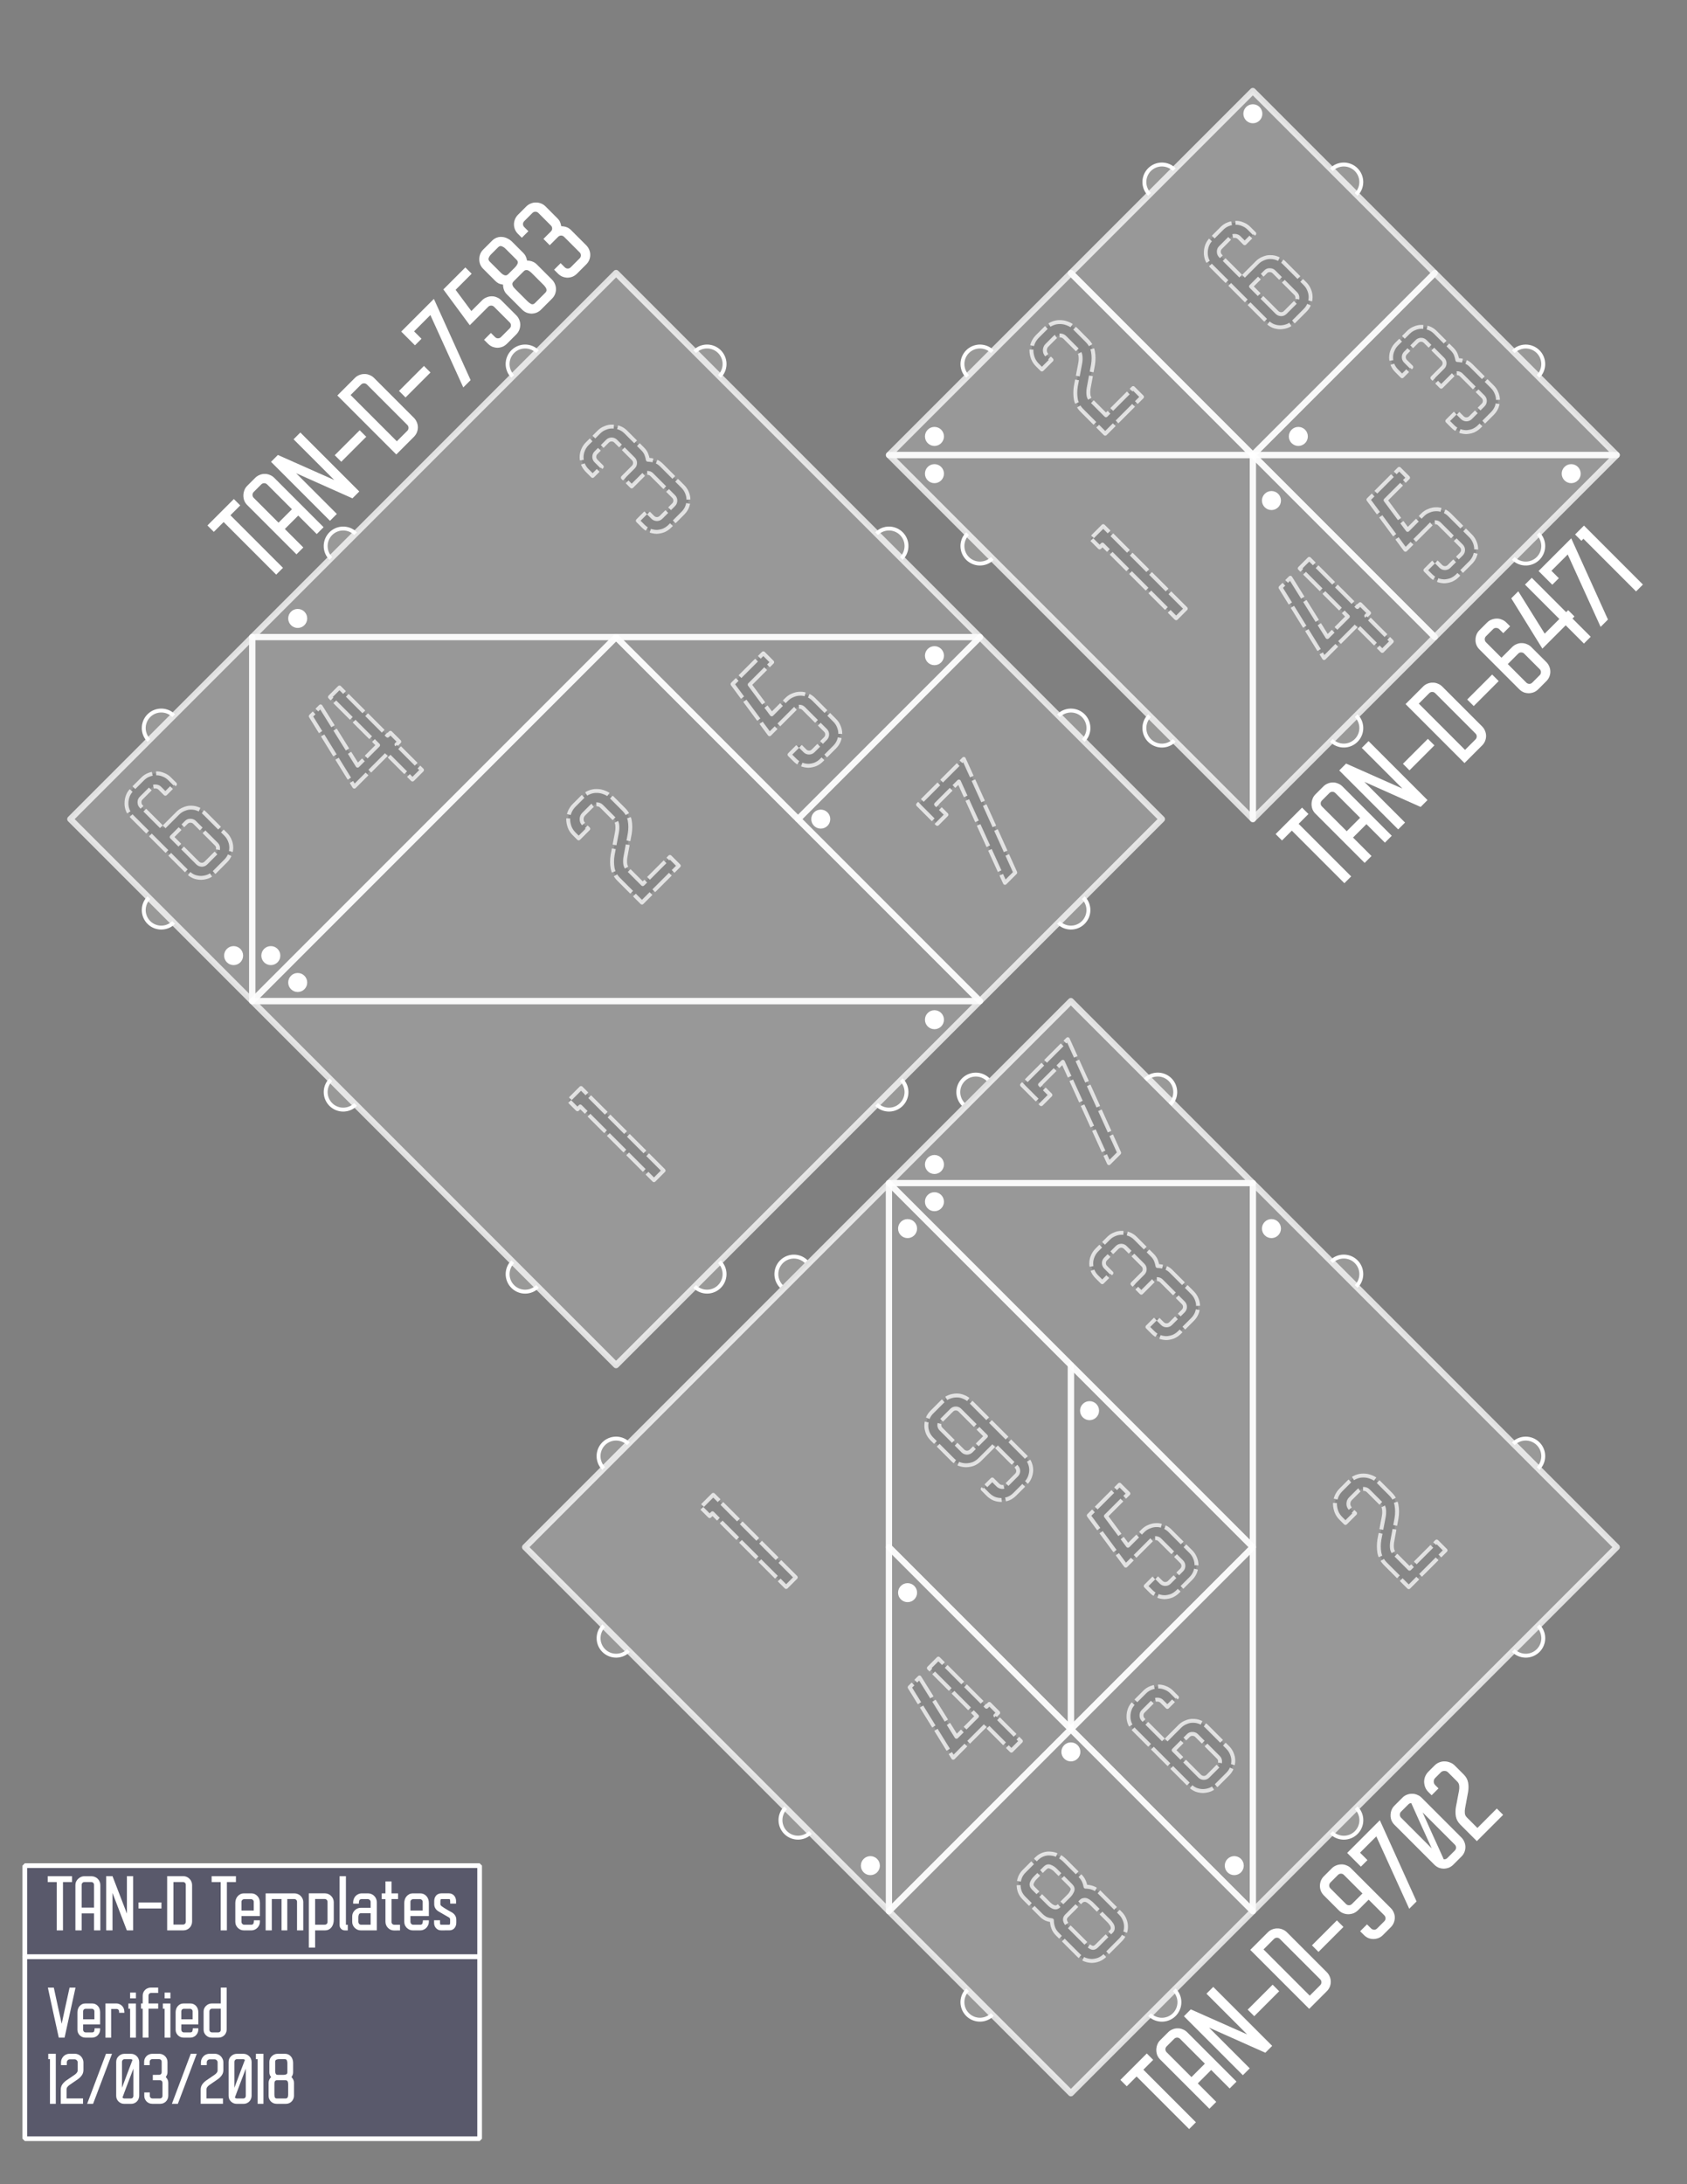 <?xml version="1.0" encoding="UTF-8"?>
<!-- Created with Inkscape (http://www.inkscape.org/) -->
<svg width="8.5in" height="11in" version="1.1" viewBox="0 0 215.9 279.4" xmlns="http://www.w3.org/2000/svg" xmlns:cc="http://creativecommons.org/ns#" xmlns:dc="http://purl.org/dc/elements/1.1/" xmlns:rdf="http://www.w3.org/1999/02/22-rdf-syntax-ns#">
 <rect x="0" y="0" width="215.9" height="279.4" fill="#808080" stroke="none"/>
 <g>
  <g id="tan-d-templates-title">
   <rect x="3.175" y="250.3" width="58.208" height="23.283" fill="#00003d" fill-opacity=".304" stroke="#fff" stroke-linejoin="bevel" stroke-width=".6" style="paint-order:normal"/>
   <rect x="3.175" y="238.65" width="58.208" height="11.642" fill="#00003d" fill-opacity=".304" stroke="#fff" stroke-linejoin="bevel" stroke-width=".6" style="paint-order:normal"/>
   <g fill="#fff" stroke-width=".265" aria-label="TAN-D Templates">
    <path d="m6.107 240h3.109v0.752h-1.156v6.182h-0.798v-6.182h-1.156v-0.752z"/>
    <path d="m10.456 244.76v2.174h-0.807v-5.806q0-0.211 0.083-0.413 0.092-0.202 0.248-0.358 0.156-0.156 0.358-0.248 0.202-0.101 0.44-0.101h0.945q0.229 0 0.431 0.092 0.211 0.083 0.358 0.238 0.156 0.147 0.238 0.358 0.092 0.202 0.092 0.431v5.806h-0.807v-2.174zm1.578-0.743v-2.917q0-0.147-0.101-0.248t-0.248-0.101h-0.881q-0.147 0-0.248 0.101-0.101 0.101-0.101 0.248v2.917z"/>
    <path d="m16.232 246.93-1.834-4.788v4.788h-0.807v-6.934h0.807l1.844 4.788v-4.788h0.798v6.934h-0.807z"/>
    <path d="m20.663 244.13h-2.935v-0.77h2.935v0.77z"/>
    <path d="m21.392 246.93v-6.934h2.073q0.229 0 0.431 0.092 0.211 0.092 0.358 0.248 0.156 0.147 0.238 0.358 0.092 0.202 0.092 0.431v4.687q0 0.229-0.092 0.44-0.083 0.202-0.238 0.358-0.147 0.147-0.358 0.238-0.202 0.083-0.431 0.083zm0.807-0.743h1.229q0.147 0 0.248-0.101 0.101-0.101 0.101-0.248v-4.742q0-0.147-0.101-0.248-0.101-0.101-0.248-0.101h-1.229z"/>
    <path d="m27.085 240h3.109v0.752h-1.156v6.182h-0.798v-6.182h-1.156v-0.752z"/>
    <path d="m30.905 245.86q0 0.128 0.101 0.238 0.101 0.11 0.248 0.11h0.908q0.229 0 0.284-0.183 0.055-0.183 0.055-0.385h0.761v0.229q-0.009 0.22-0.101 0.413-0.092 0.193-0.238 0.339-0.147 0.147-0.349 0.229-0.193 0.083-0.413 0.083h-0.936q-0.229 0-0.431-0.083-0.202-0.092-0.358-0.238-0.147-0.156-0.238-0.349-0.083-0.202-0.083-0.431v-2.394q0-0.248 0.073-0.468 0.073-0.229 0.22-0.394 0.147-0.174 0.349-0.275 0.202-0.101 0.468-0.101h0.936q0.257 0 0.459 0.101 0.211 0.101 0.349 0.266 0.147 0.165 0.22 0.385 0.073 0.22 0.073 0.468v1.679h-2.357zm1.568-1.468v-1.119q0-0.138-0.11-0.238-0.101-0.101-0.238-0.101h-0.871q-0.138 0-0.248 0.101-0.101 0.101-0.101 0.238v1.119z"/>
    <path d="m37.701 242.2q0.229 0 0.431 0.092 0.202 0.083 0.349 0.238 0.156 0.147 0.238 0.349 0.092 0.193 0.092 0.422v3.632h-0.798v-3.66q0-0.147-0.101-0.248-0.101-0.101-0.238-0.101h-0.908v4.008h-0.734v-4.008h-1.247v4.008h-0.789v-4.733z"/>
    <path d="m40.329 249.13h-0.807v-6.934h2.073q0.229 0 0.431 0.092 0.211 0.092 0.358 0.248 0.156 0.147 0.238 0.358 0.092 0.202 0.092 0.431v2.256q0 0.275-0.073 0.523-0.073 0.238-0.211 0.422-0.138 0.183-0.349 0.294-0.211 0.11-0.486 0.11h-1.266zm0-2.926h1.238q0.147 0 0.248-0.101 0.101-0.101 0.101-0.248v-2.577q0-0.147-0.101-0.248-0.101-0.11-0.248-0.11h-1.238z"/>
    <path d="m44.27 240v6.21h0.238v0.725h-0.367q-0.284 0-0.486-0.193-0.193-0.202-0.193-0.477v-6.265z"/>
    <path d="m47.432 243.28q0-0.138-0.11-0.238-0.101-0.11-0.238-0.11h-0.807q-0.128 0-0.202 0.055-0.064 0.046-0.101 0.128-0.028 0.083-0.037 0.193-0.009 0.101-0.009 0.202h-0.725q0-0.046-0.009-0.073 0-0.037 0-0.083 0-0.229 0.083-0.44t0.22-0.367q0.147-0.156 0.349-0.248 0.211-0.101 0.459-0.101h0.807q0.229 0 0.431 0.092 0.202 0.083 0.349 0.238 0.156 0.147 0.238 0.349 0.092 0.202 0.092 0.431v3.623h-2.045q-0.229 0-0.431-0.083-0.193-0.092-0.349-0.238-0.147-0.156-0.238-0.349-0.083-0.202-0.083-0.431v-0.679q0-0.229 0.083-0.431 0.092-0.202 0.238-0.349 0.156-0.156 0.349-0.238 0.202-0.092 0.431-0.092h1.257zm0 1.458h-1.229q-0.211 0-0.275 0.165-0.064 0.165-0.064 0.358v0.596q0 0.119 0.092 0.238 0.101 0.11 0.248 0.11h1.229z"/>
    <path d="m50.109 240.67v1.532h0.835v0.725h-0.835v2.935q0 0.147 0.101 0.248 0.101 0.101 0.248 0.101h0.734v0.725l-0.743 9e-3q-0.229 0-0.44-0.083-0.202-0.092-0.358-0.248-0.147-0.156-0.238-0.358-0.083-0.202-0.083-0.44v-2.88h-0.477v-0.734h0.477v-1.532z"/>
    <path d="m52.528 245.86q0 0.128 0.101 0.238 0.101 0.11 0.248 0.11h0.908q0.229 0 0.284-0.183 0.055-0.183 0.055-0.385h0.761v0.229q-0.009 0.22-0.101 0.413-0.092 0.193-0.238 0.339-0.147 0.147-0.349 0.229-0.193 0.083-0.413 0.083h-0.936q-0.229 0-0.431-0.083-0.202-0.092-0.358-0.238-0.147-0.156-0.238-0.349-0.083-0.202-0.083-0.431v-2.394q0-0.248 0.073-0.468 0.073-0.229 0.22-0.394 0.147-0.174 0.349-0.275 0.202-0.101 0.468-0.101h0.936q0.257 0 0.459 0.101 0.211 0.101 0.349 0.266 0.147 0.165 0.22 0.385 0.073 0.22 0.073 0.468v1.679h-2.357zm1.568-1.468v-1.119q0-0.138-0.11-0.238-0.101-0.101-0.238-0.101h-0.871q-0.138 0-0.248 0.101-0.101 0.101-0.101 0.238v1.119z"/>
    <path d="m56.452 246.93q-0.202 0-0.367-0.073-0.165-0.083-0.284-0.211-0.119-0.128-0.183-0.303-0.064-0.174-0.064-0.367v-0.339h0.761v0.275q0 0.101 0.009 0.202 0.009 0.092 0.128 0.092h1.018q0.101 0 0.119-0.083 0.018-0.083 0.018-0.174v-0.404q0-0.193-0.193-0.294-0.321-0.183-0.642-0.367-0.312-0.183-0.633-0.367-0.257-0.147-0.413-0.385-0.156-0.248-0.156-0.56v-0.385q0-0.202 0.055-0.376 0.064-0.183 0.174-0.321 0.119-0.138 0.284-0.211 0.174-0.083 0.385-0.083h1q0.211 0 0.376 0.083t0.284 0.22q0.119 0.138 0.174 0.312 0.064 0.174 0.064 0.358v0.339h-0.752v-0.284q0-0.092-0.018-0.193-0.009-0.101-0.128-0.101h-0.963q-0.101 0-0.128 0.083-0.018 0.073-0.018 0.174v0.413q0 0.101 0.147 0.229 0.156 0.119 0.376 0.257 0.22 0.138 0.477 0.284 0.257 0.138 0.468 0.257 0.266 0.156 0.413 0.394 0.156 0.238 0.156 0.55v0.376q0 0.413-0.238 0.697-0.238 0.284-0.66 0.284z"/>
   </g>
   <g fill="#fff" stroke-width=".265" aria-label="Verified 12/03/2018">
    <path d="m7.894 258.88q0.254-1.16 0.5-2.311 0.254-1.151 0.508-2.311h0.762q-0.356 1.609-0.703 3.2-0.339 1.583-0.694 3.192h-0.745q-0.356-1.609-0.703-3.192-0.339-1.592-0.694-3.2h0.762q0.246 1.16 0.5 2.311t0.508 2.311z"/>
    <path d="m10.635 259.66q0 0.119 0.093 0.22t0.229 0.102h0.838q0.212 0 0.262-0.169 0.051-0.169 0.051-0.356h0.703v0.212q-0.009 0.203-0.093 0.381-0.085 0.178-0.22 0.313-0.135 0.135-0.322 0.212-0.178 0.076-0.381 0.076h-0.864q-0.212 0-0.398-0.076-0.186-0.085-0.33-0.22-0.135-0.144-0.22-0.322-0.076-0.186-0.076-0.398v-2.21q0-0.229 0.068-0.432 0.068-0.212 0.203-0.364 0.135-0.161 0.322-0.254 0.186-0.093 0.432-0.093h0.864q0.237 0 0.423 0.093 0.195 0.093 0.322 0.246 0.135 0.152 0.203 0.356 0.068 0.203 0.068 0.432v1.549h-2.176zm1.448-1.355v-1.033q0-0.127-0.102-0.22-0.093-0.093-0.22-0.093h-0.804q-0.127 0-0.229 0.093-0.093 0.093-0.093 0.22v1.033z"/>
    <path d="m14.893 256.28q0.195 0 0.373 0.076 0.178 0.068 0.313 0.195 0.135 0.119 0.22 0.288 0.085 0.169 0.102 0.356 0.017 0.042 0.017 0.144 0 0.093 0 0.135h-0.677q0-0.025 0-0.119 0-0.093-0.009-0.119-0.017-0.11-0.102-0.178-0.085-0.076-0.203-0.076h-0.703v3.675h-0.728v-4.377z"/>
    <path d="m17.395 254.89v0.737h-0.745v-0.737zm-0.965 2.066v-0.669h0.965v4.369h-0.745v-3.7z"/>
    <path d="m18.263 256.95h-0.22v-0.669h0.22v-0.999q0-0.212 0.076-0.398 0.085-0.195 0.22-0.33 0.144-0.144 0.33-0.22 0.195-0.085 0.406-0.085h0.948v0.686h-0.914q-0.135 0-0.229 0.093-0.093 0.093-0.093 0.229v1.024h1.236v0.669h-1.236v3.7h-0.745z"/>
    <path d="m21.81 254.89v0.737h-0.745v-0.737zm-0.965 2.066v-0.669h0.965v4.369h-0.745v-3.7z"/>
    <path d="m23.203 259.66q0 0.119 0.093 0.22t0.229 0.102h0.838q0.212 0 0.262-0.169 0.051-0.169 0.051-0.356h0.703v0.212q-0.009 0.203-0.093 0.381-0.085 0.178-0.22 0.313-0.135 0.135-0.322 0.212-0.178 0.076-0.381 0.076h-0.864q-0.212 0-0.398-0.076-0.186-0.085-0.33-0.22-0.135-0.144-0.22-0.322-0.076-0.186-0.076-0.398v-2.21q0-0.229 0.068-0.432 0.068-0.212 0.203-0.364 0.135-0.161 0.322-0.254 0.186-0.093 0.432-0.093h0.864q0.237 0 0.423 0.093 0.195 0.093 0.322 0.246 0.135 0.152 0.203 0.356 0.068 0.203 0.068 0.432v1.549h-2.176zm1.448-1.355v-1.033q0-0.127-0.102-0.22-0.093-0.093-0.22-0.093h-0.804q-0.127 0-0.229 0.093-0.093 0.093-0.093 0.22v1.033z"/>
    <path d="m28.257 254.25h0.754v5.368q0 0.212-0.085 0.406-0.076 0.186-0.22 0.33-0.144 0.135-0.339 0.22-0.186 0.076-0.398 0.076h-0.872q-0.22 0-0.406-0.076-0.186-0.085-0.33-0.22-0.144-0.144-0.229-0.33-0.076-0.195-0.076-0.406v-2.295q0-0.212 0.076-0.398 0.085-0.195 0.229-0.33 0.144-0.144 0.33-0.229 0.186-0.085 0.406-0.085h1.16zm-1.135 2.701q-0.135 0-0.229 0.102-0.093 0.093-0.093 0.229v2.379q0 0.135 0.093 0.229 0.093 0.093 0.229 0.093h0.813q0.144 0 0.229-0.093 0.093-0.093 0.093-0.229v-2.709z"/>
    <path d="m7.14 269.12h-0.745v-5.715h-0.22v-0.686h0.965v6.401z"/>
    <path d="m7.807 264.17v-0.356q0-0.229 0.085-0.423 0.093-0.203 0.237-0.356 0.152-0.152 0.356-0.237 0.203-0.085 0.432-0.085h0.66q0.229 0 0.423 0.085 0.203 0.085 0.347 0.237 0.152 0.152 0.237 0.356 0.093 0.195 0.093 0.423v0.974q0 0.389-0.203 0.677-0.195 0.279-0.5 0.5l-1.058 0.728q-0.161 0.11-0.279 0.254-0.119 0.135-0.119 0.347v1.135h2.108v0.686h-2.853v-1.795q0-0.389 0.195-0.677 0.203-0.288 0.508-0.508l1.058-0.72q0.161-0.11 0.279-0.254 0.127-0.144 0.127-0.347v-0.999q0-0.161-0.119-0.271-0.11-0.119-0.279-0.119h-0.601q-0.161 0-0.279 0.119-0.11 0.11-0.11 0.271v0.356z"/>
    <path d="m11.913 269.12h-0.762l2.413-6.401h0.77l-2.421 6.401z"/>
    <path d="m17.815 268.09q0 0.212-0.085 0.406-0.076 0.186-0.22 0.33-0.135 0.135-0.33 0.22-0.186 0.076-0.398 0.076h-0.872q-0.22 0-0.406-0.076-0.186-0.085-0.33-0.22-0.144-0.144-0.229-0.33-0.076-0.195-0.076-0.406v-4.327q0-0.212 0.076-0.398 0.085-0.195 0.229-0.33 0.144-0.144 0.33-0.229 0.186-0.085 0.406-0.085h0.872q0.212 0 0.398 0.085 0.195 0.085 0.33 0.229 0.144 0.135 0.22 0.33 0.085 0.186 0.085 0.398zm-1.067 0.347q0.144 0 0.229-0.093 0.093-0.093 0.093-0.229v-3.497q-0.356 0.923-0.703 1.846-0.339 0.923-0.694 1.846 0.102 0.127 0.262 0.127zm-1.135-1.372q0.339-0.897 0.669-1.786 0.339-0.889 0.677-1.786-0.102-0.085-0.212-0.085h-0.813q-0.135 0-0.229 0.102-0.093 0.093-0.093 0.229z"/>
    <path d="m20.369 265.41q0.135 0 0.229-0.093 0.093-0.093 0.093-0.229v-1.363q0-0.135-0.093-0.229-0.093-0.093-0.229-0.093h-0.889q-0.135 0-0.229 0.093-0.093 0.093-0.093 0.229v0.449h-0.711v-0.423q0-0.212 0.076-0.398 0.085-0.195 0.22-0.33 0.144-0.144 0.33-0.22 0.195-0.085 0.406-0.085h0.914q0.212 0 0.398 0.085 0.195 0.076 0.33 0.22 0.144 0.135 0.229 0.33 0.085 0.186 0.085 0.398v1.321q0 0.178-0.059 0.33-0.059 0.144-0.161 0.288 0.152 0.161 0.237 0.339 0.085 0.178 0.085 0.398v1.659q0 0.212-0.085 0.406-0.076 0.186-0.22 0.33-0.135 0.135-0.33 0.22-0.186 0.076-0.398 0.076h-1.008q-0.212 0-0.406-0.076-0.186-0.085-0.33-0.22-0.135-0.144-0.22-0.33-0.076-0.195-0.076-0.406v-0.423h0.711v0.449q0 0.135 0.093 0.229 0.093 0.093 0.229 0.093h0.974q0.135 0 0.229-0.093 0.093-0.093 0.093-0.229v-1.693q0-0.135-0.093-0.229-0.093-0.093-0.229-0.093h-0.914v-0.686z"/>
    <path d="m22.761 269.12h-0.762l2.413-6.401h0.77l-2.421 6.401z"/>
    <path d="m25.716 264.17v-0.356q0-0.229 0.085-0.423 0.093-0.203 0.237-0.356 0.152-0.152 0.356-0.237 0.203-0.085 0.432-0.085h0.66q0.229 0 0.423 0.085 0.203 0.085 0.347 0.237 0.152 0.152 0.237 0.356 0.093 0.195 0.093 0.423v0.974q0 0.389-0.203 0.677-0.195 0.279-0.5 0.5l-1.058 0.728q-0.161 0.11-0.279 0.254-0.119 0.135-0.119 0.347v1.135h2.108v0.686h-2.853v-1.795q0-0.389 0.195-0.677 0.203-0.288 0.508-0.508l1.058-0.72q0.161-0.11 0.279-0.254 0.127-0.144 0.127-0.347v-0.999q0-0.161-0.119-0.271-0.11-0.119-0.279-0.119h-0.601q-0.161 0-0.279 0.119-0.11 0.11-0.11 0.271v0.356z"/>
    <path d="m32.201 268.09q0 0.212-0.085 0.406-0.076 0.186-0.22 0.33-0.135 0.135-0.33 0.22-0.186 0.076-0.398 0.076h-0.872q-0.22 0-0.406-0.076-0.186-0.085-0.33-0.22-0.144-0.144-0.229-0.33-0.076-0.195-0.076-0.406v-4.327q0-0.212 0.076-0.398 0.085-0.195 0.229-0.33 0.144-0.144 0.33-0.229 0.186-0.085 0.406-0.085h0.872q0.212 0 0.398 0.085 0.195 0.085 0.33 0.229 0.144 0.135 0.22 0.33 0.085 0.186 0.085 0.398zm-1.067 0.347q0.144 0 0.229-0.093 0.093-0.093 0.093-0.229v-3.497q-0.356 0.923-0.703 1.846-0.339 0.923-0.694 1.846 0.102 0.127 0.262 0.127zm-1.135-1.372q0.339-0.897 0.669-1.786 0.339-0.889 0.677-1.786-0.102-0.085-0.212-0.085h-0.813q-0.135 0-0.229 0.102-0.093 0.093-0.093 0.229z"/>
    <path d="m33.715 269.12h-0.745v-5.715h-0.22v-0.686h0.965v6.401z"/>
    <path d="m34.694 265.7q-0.11-0.144-0.169-0.288-0.051-0.152-0.051-0.33v-1.321q0-0.212 0.076-0.398 0.085-0.186 0.229-0.33 0.144-0.144 0.33-0.229 0.186-0.085 0.406-0.085h0.965q0.237 0 0.432 0.093 0.195 0.093 0.322 0.254 0.135 0.152 0.203 0.364 0.076 0.212 0.076 0.44v1.211q0 0.178-0.059 0.33-0.051 0.144-0.152 0.288 0.152 0.152 0.237 0.339 0.085 0.178 0.085 0.398v1.651q0 0.212-0.085 0.406-0.076 0.186-0.22 0.33-0.135 0.135-0.33 0.22-0.186 0.076-0.398 0.076h-1.185q-0.212 0-0.406-0.076-0.186-0.085-0.33-0.22-0.135-0.144-0.22-0.33-0.076-0.195-0.076-0.406v-1.651q0-0.22 0.085-0.398 0.085-0.186 0.237-0.339zm1.609-0.288q0.161 0 0.313-0.059 0.161-0.059 0.161-0.262v-1.211q0-0.169-0.068-0.322-0.059-0.152-0.254-0.152h-0.77q-0.169 0-0.322 0.068-0.144 0.068-0.144 0.262v1.211q0 0.195 0.068 0.33 0.068 0.135 0.254 0.135zm0.254 3.023q0.102 0 0.161-0.042 0.068-0.051 0.102-0.119 0.034-0.076 0.042-0.161 0.017-0.093 0.017-0.186v-1.312q0-0.085-0.017-0.178-0.009-0.093-0.042-0.169-0.034-0.076-0.102-0.119-0.059-0.051-0.161-0.051h-1.118q-0.11 0-0.178 0.051-0.059 0.042-0.093 0.119-0.034 0.076-0.042 0.169-0.009 0.093-0.009 0.178v1.312q0 0.186 0.051 0.347 0.051 0.161 0.271 0.161z"/>
   </g>
  </g>
  <g transform="rotate(-45)" fill="#fff" aria-label="TAN-D-6471">
   <path d="m39.993 190.88h4.784v1.157h-1.778v9.511h-1.228v-9.511h-1.778v-1.157z"/>
   <path d="m46.683 198.2v3.344h-1.242v-8.932q0-0.325 0.127-0.635 0.141-0.31 0.381-0.55t0.55-0.381q0.31-0.155 0.677-0.155h1.453q0.353 0 0.663 0.141 0.325 0.127 0.55 0.367 0.24 0.226 0.367 0.55 0.141 0.31 0.141 0.663v8.932h-1.242v-3.344zm2.427-1.143v-4.487q0-0.226-0.155-0.381-0.155-0.155-0.381-0.155h-1.355q-0.226 0-0.381 0.155t-0.155 0.381v4.487z"/>
   <path d="m55.569 201.55-2.822-7.366v7.366h-1.242v-10.668h1.242l2.836 7.366v-7.366h1.228v10.668h-1.242z"/>
   <path d="m62.386 197.23h-4.516v-1.185h4.516v1.185z"/>
   <path d="m63.507 201.55v-10.668h3.189q0.353 0 0.663 0.141 0.325 0.141 0.55 0.381 0.24 0.226 0.367 0.55 0.141 0.31 0.141 0.663v7.211q0 0.353-0.141 0.677-0.127 0.31-0.367 0.55-0.226 0.226-0.55 0.367-0.31 0.127-0.663 0.127zm1.242-1.143h1.891q0.226 0 0.381-0.155 0.155-0.155 0.155-0.381v-7.295q0-0.226-0.155-0.381t-0.381-0.155h-1.891z"/>
   <path d="m74.016 197.23h-4.516v-1.185h4.516v1.185z"/>
   <path d="m78.327 195.37q0.353 0 0.663 0.141 0.325 0.127 0.55 0.367 0.24 0.24 0.367 0.564 0.141 0.31 0.141 0.663v2.723q0 0.353-0.141 0.677-0.127 0.31-0.367 0.55-0.226 0.226-0.55 0.367-0.31 0.127-0.663 0.127h-1.453q-0.367 0-0.677-0.127-0.31-0.141-0.55-0.367-0.24-0.24-0.381-0.55-0.127-0.325-0.127-0.677v-7.211q0-0.353 0.127-0.663 0.141-0.325 0.381-0.55 0.24-0.24 0.55-0.381 0.31-0.141 0.677-0.141h1.397q0.353 0 0.663 0.141 0.325 0.141 0.564 0.381 0.24 0.226 0.367 0.55 0.141 0.31 0.141 0.663v0.691h-1.242v-0.734q0-0.198-0.155-0.367-0.155-0.183-0.381-0.183h-1.312q-0.226 0-0.381 0.169-0.155 0.155-0.155 0.381v2.794zm-1.947 4.501q0 0.212 0.155 0.381 0.155 0.155 0.381 0.155h1.355q0.212 0 0.367-0.155 0.169-0.155 0.169-0.381v-2.822q0-0.212-0.155-0.367-0.141-0.169-0.381-0.169h-1.891z"/>
   <path d="m83.911 190.88-1.439 6.223h2.653v-6.223h1.228v6.223h0.367v1.143h-0.367v3.302h-1.228v-3.302h-4.219l1.736-7.366h1.27z"/>
   <path d="m89.471 201.55h-1.326l3.57-9.525h-2.949v1.341h-1.185v-2.484h5.913l-4.022 10.668z"/>
   <path d="m95.8 201.55h-1.242v-9.525h-0.367v-1.143h1.609v10.668z"/>
  </g>
  <g fill="#a4a4a3" fill-opacity=".683" stroke="#fff" stroke-width=".5">
   <path transform="rotate(135)" d="m-86.44-121.61a2.24 2.24 0 0 1-1.12 1.94 2.24 2.24 0 0 1-2.24 0 2.24 2.24 0 0 1-1.12-1.94" style="paint-order:normal"/>
   <path transform="rotate(135)" d="m-53.512-121.61a2.24 2.24 0 0 1-1.12 1.94 2.24 2.24 0 0 1-2.24 0 2.24 2.24 0 0 1-1.12-1.94" style="paint-order:normal"/>
   <path transform="rotate(225)" d="m-135.83 105.14a2.24 2.24 0 0 1-1.12 1.94 2.24 2.24 0 0 1-2.24 0 2.24 2.24 0 0 1-1.12-1.94" style="paint-order:normal"/>
   <path transform="rotate(225)" d="m-168.76 105.14a2.24 2.24 0 0 1-1.12 1.94 2.24 2.24 0 0 1-2.24 0 2.24 2.24 0 0 1-1.12-1.94" style="paint-order:normal"/>
   <path transform="rotate(45)" d="m140.31-39.289a2.24 2.24 0 0 1-1.12 1.94 2.24 2.24 0 0 1-2.24 0 2.24 2.24 0 0 1-1.12-1.94" style="paint-order:normal"/>
   <path transform="rotate(45)" d="m173.24-39.289a2.24 2.24 0 0 1-1.12 1.94 2.24 2.24 0 0 1-2.24 0 2.24 2.24 0 0 1-1.12-1.94" style="paint-order:normal"/>
   <path transform="rotate(-45)" d="m57.993 187.46a2.24 2.24 0 0 1-1.12 1.94 2.24 2.24 0 0 1-2.24 0 2.24 2.24 0 0 1-1.12-1.94" style="paint-order:normal"/>
   <path transform="rotate(-45)" d="m90.92 187.46a2.24 2.24 0 0 1-1.12 1.94 2.24 2.24 0 0 1-2.24 0 2.24 2.24 0 0 1-1.12-1.94" style="paint-order:normal"/>
  </g>
  <g fill="#fff" fill-opacity=".188" stroke="#fff" stroke-linejoin="round" stroke-opacity=".757" stroke-width=".794">
   <path d="m137.05 34.925 23.283-23.283 23.283 23.283-23.283 23.283z" style="paint-order:normal"/>
   <path d="m137.05 34.925 23.283 23.283h-46.567z" style="paint-order:normal"/>
   <path d="m183.62 34.925 23.283 23.283h-46.567z" style="paint-order:normal"/>
   <path d="m160.34 58.208v46.567l-46.567-46.567z" style="paint-order:normal"/>
   <path d="m183.62 81.492-23.283 23.283v-46.567z" style="paint-order:normal"/>
   <path d="m183.62 81.492-23.283-23.283h46.567z" style="paint-order:normal"/>
  </g>
  <g fill-opacity=".111" stroke="#fff" stroke-dasharray="3, 0.5" stroke-linejoin="round" stroke-opacity=".739" stroke-width=".5">
   <g transform="rotate(-45)" dominant-baseline="auto" style="font-feature-settings:normal;font-variant-alternates:normal;font-variant-caps:normal;font-variant-ligatures:normal;font-variant-numeric:normal;font-variant-position:normal;shape-padding:0;text-decoration-color:#000000;text-decoration-line:none;text-decoration-style:solid;text-indent:0;text-orientation:mixed;text-transform:none;white-space:normal" aria-label="1">
    <path d="m52.249 162.36h-1.738v-13.335h-0.514v-1.6h2.252v14.935z" dominant-baseline="auto" fill-opacity=".111" stroke="#fff" stroke-dasharray="3, 0.5" stroke-linejoin="round" stroke-opacity=".739" stroke-width=".5" style="font-feature-settings:normal;font-variant-alternates:normal;font-variant-caps:normal;font-variant-ligatures:normal;font-variant-numeric:normal;font-variant-position:normal;shape-padding:0;text-decoration-color:#000000;text-decoration-line:none;text-decoration-style:solid;text-indent:0;text-orientation:mixed;text-transform:none;white-space:normal"/>
   </g>
   <g transform="rotate(-45)" dominant-baseline="auto" style="font-feature-settings:normal;font-variant-alternates:normal;font-variant-caps:normal;font-variant-ligatures:normal;font-variant-numeric:normal;font-variant-position:normal;shape-padding:0;text-decoration-color:#000000;text-decoration-line:none;text-decoration-style:solid;text-indent:0;text-orientation:mixed;text-transform:none;white-space:normal" aria-label="2">
    <path d="m60.864 127.71v-0.83q0-0.533 0.198-0.988 0.217-0.474 0.553-0.83 0.356-0.356 0.83-0.553 0.474-0.198 1.008-0.198h1.541q0.533 0 0.988 0.198 0.474 0.198 0.81 0.553 0.356 0.356 0.553 0.83 0.217 0.454 0.217 0.988v2.272q0 0.909-0.474 1.58-0.454 0.652-1.166 1.166l-2.469 1.699q-0.375 0.257-0.652 0.593-0.277 0.316-0.277 0.81v2.647h4.919v1.6h-6.658v-4.188q0-0.909 0.454-1.58 0.474-0.672 1.185-1.185l2.469-1.679q0.375-0.257 0.652-0.593 0.296-0.336 0.296-0.81v-2.331q0-0.375-0.277-0.632-0.257-0.277-0.652-0.277h-1.403q-0.375 0-0.652 0.277-0.257 0.257-0.257 0.632v0.83z" dominant-baseline="auto" fill-opacity=".111" stroke="#fff" stroke-dasharray="3, 0.5" stroke-linejoin="round" stroke-opacity=".739" stroke-width=".5" style="font-feature-settings:normal;font-variant-alternates:normal;font-variant-caps:normal;font-variant-ligatures:normal;font-variant-numeric:normal;font-variant-position:normal;shape-padding:0;text-decoration-color:#000000;text-decoration-line:none;text-decoration-style:solid;text-indent:0;text-orientation:mixed;text-transform:none;white-space:normal"/>
   </g>
   <g transform="rotate(-45)" dominant-baseline="auto" style="font-feature-settings:normal;font-variant-alternates:normal;font-variant-caps:normal;font-variant-ligatures:normal;font-variant-numeric:normal;font-variant-position:normal;shape-padding:0;text-decoration-color:#000000;text-decoration-line:none;text-decoration-style:solid;text-indent:0;text-orientation:mixed;text-transform:none;white-space:normal" aria-label="4">
    <path d="m64.51 169.03-2.015 8.712h3.714v-8.712h1.719v8.712h0.514v1.6h-0.514v4.623h-1.719v-4.623h-5.907l2.43-10.312h1.778z" dominant-baseline="auto" fill-opacity=".111" stroke="#fff" stroke-dasharray="3, 0.5" stroke-linejoin="round" stroke-opacity=".739" stroke-width=".5" style="font-feature-settings:normal;font-variant-alternates:normal;font-variant-caps:normal;font-variant-ligatures:normal;font-variant-numeric:normal;font-variant-position:normal;shape-padding:0;text-decoration-color:#000000;text-decoration-line:none;text-decoration-style:solid;text-indent:0;text-orientation:mixed;text-transform:none;white-space:normal"/>
   </g>
   <g transform="rotate(-45)" dominant-baseline="auto" style="font-feature-settings:normal;font-variant-alternates:normal;font-variant-caps:normal;font-variant-ligatures:normal;font-variant-numeric:normal;font-variant-position:normal;shape-padding:0;text-decoration-color:#000000;text-decoration-line:none;text-decoration-style:solid;text-indent:0;text-orientation:mixed;text-transform:none;white-space:normal" aria-label="5">
    <path d="m80.143 170.63-0.691 4.682h2.726q0.494 0 0.929 0.198 0.454 0.178 0.79 0.514 0.336 0.316 0.514 0.77 0.198 0.435 0.198 0.929v3.833q0 0.494-0.198 0.948-0.178 0.435-0.514 0.77-0.336 0.316-0.79 0.514-0.435 0.178-0.929 0.178h-2.351q-0.494 0-0.948-0.178-0.435-0.198-0.77-0.514-0.316-0.336-0.514-0.77-0.178-0.454-0.178-0.948v-0.988h1.738v1.047q0 0.316 0.217 0.533 0.217 0.217 0.533 0.217h2.213q0.316 0 0.533-0.217 0.217-0.217 0.217-0.533v-3.951q0-0.316-0.217-0.533t-0.533-0.217h-4.662l1.185-7.883h5.571v1.6z" dominant-baseline="auto" fill-opacity=".111" stroke="#fff" stroke-dasharray="3, 0.5" stroke-linejoin="round" stroke-opacity=".739" stroke-width=".5" style="font-feature-settings:normal;font-variant-alternates:normal;font-variant-caps:normal;font-variant-ligatures:normal;font-variant-numeric:normal;font-variant-position:normal;shape-padding:0;text-decoration-color:#000000;text-decoration-line:none;text-decoration-style:solid;text-indent:0;text-orientation:mixed;text-transform:none;white-space:normal"/>
   </g>
   <g transform="rotate(-45)" dominant-baseline="auto" style="font-feature-settings:normal;font-variant-alternates:normal;font-variant-caps:normal;font-variant-ligatures:normal;font-variant-numeric:normal;font-variant-position:normal;shape-padding:0;text-decoration-color:#000000;text-decoration-line:none;text-decoration-style:solid;text-indent:0;text-orientation:mixed;text-transform:none;white-space:normal" aria-label="3">
    <path d="m97.336 163.8q0.316 0 0.533-0.217 0.217-0.217 0.217-0.533v-3.181q0-0.316-0.217-0.533t-0.533-0.217h-2.074q-0.316 0-0.533 0.217t-0.217 0.533v1.047h-1.659v-0.988q0-0.494 0.178-0.929 0.198-0.454 0.514-0.77 0.336-0.336 0.77-0.514 0.454-0.198 0.948-0.198h2.134q0.494 0 0.929 0.198 0.454 0.178 0.77 0.514 0.336 0.316 0.533 0.77 0.198 0.435 0.198 0.929v3.082q0 0.415-0.138 0.77-0.138 0.336-0.375 0.672 0.356 0.375 0.553 0.79 0.198 0.415 0.198 0.929v3.872q0 0.494-0.198 0.948-0.178 0.435-0.514 0.77-0.316 0.316-0.77 0.514-0.435 0.178-0.929 0.178h-2.351q-0.494 0-0.948-0.178-0.435-0.198-0.77-0.514-0.316-0.336-0.514-0.77-0.178-0.454-0.178-0.948v-0.988h1.659v1.047q0 0.316 0.217 0.533t0.533 0.217h2.272q0.316 0 0.533-0.217t0.217-0.533v-3.951q0-0.316-0.217-0.533t-0.533-0.217h-2.134v-1.6z" dominant-baseline="auto" fill-opacity=".111" stroke="#fff" stroke-dasharray="3, 0.5" stroke-linejoin="round" stroke-opacity=".739" stroke-width=".5" style="font-feature-settings:normal;font-variant-alternates:normal;font-variant-caps:normal;font-variant-ligatures:normal;font-variant-numeric:normal;font-variant-position:normal;shape-padding:0;text-decoration-color:#000000;text-decoration-line:none;text-decoration-style:solid;text-indent:0;text-orientation:mixed;text-transform:none;white-space:normal"/>
   </g>
   <g transform="rotate(-45)" dominant-baseline="auto" style="font-feature-settings:normal;font-variant-alternates:normal;font-variant-caps:normal;font-variant-ligatures:normal;font-variant-numeric:normal;font-variant-position:normal;shape-padding:0;text-decoration-color:#000000;text-decoration-line:none;text-decoration-style:solid;text-indent:0;text-orientation:mixed;text-transform:none;white-space:normal" aria-label="6">
    <path d="m90.025 137.52q0.494 0 0.929 0.198 0.454 0.178 0.77 0.514 0.336 0.336 0.514 0.79 0.198 0.435 0.198 0.929v3.813q0 0.494-0.198 0.948-0.178 0.435-0.514 0.77-0.316 0.316-0.77 0.514-0.435 0.178-0.929 0.178h-2.035q-0.514 0-0.948-0.178-0.435-0.198-0.77-0.514-0.336-0.336-0.533-0.77-0.178-0.454-0.178-0.948v-10.095q0-0.494 0.178-0.929 0.198-0.454 0.533-0.77 0.336-0.336 0.77-0.533 0.435-0.198 0.948-0.198h1.956q0.494 0 0.929 0.198 0.454 0.198 0.79 0.533 0.336 0.316 0.514 0.77 0.198 0.435 0.198 0.929v0.968h-1.738v-1.027q0-0.277-0.217-0.514-0.217-0.257-0.533-0.257h-1.837q-0.316 0-0.533 0.237-0.217 0.217-0.217 0.533v3.912zm-2.726 6.302q0 0.296 0.217 0.533 0.217 0.217 0.533 0.217h1.897q0.296 0 0.514-0.217 0.237-0.217 0.237-0.533v-3.951q0-0.296-0.217-0.514-0.198-0.237-0.533-0.237h-2.647z" dominant-baseline="auto" fill-opacity=".111" stroke="#fff" stroke-dasharray="3, 0.5" stroke-linejoin="round" stroke-opacity=".739" stroke-width=".5" style="font-feature-settings:normal;font-variant-alternates:normal;font-variant-caps:normal;font-variant-ligatures:normal;font-variant-numeric:normal;font-variant-position:normal;shape-padding:0;text-decoration-color:#000000;text-decoration-line:none;text-decoration-style:solid;text-indent:0;text-orientation:mixed;text-transform:none;white-space:normal"/>
   </g>
  </g>
  <g fill="#fff">
   <circle cx="119.59" cy="60.59" r="1.216" style="paint-order:normal"/>
   <circle cx="119.59" cy="55.827" r="1.216" style="paint-order:normal"/>
   <circle cx="166.16" cy="55.827" r="1.216" style="paint-order:normal"/>
   <circle cx="162.72" cy="64.029" r="1.216" style="paint-order:normal"/>
   <circle cx="201.08" cy="60.59" r="1.216" style="paint-order:normal"/>
   <circle cx="160.34" cy="14.552" r="1.216" style="paint-order:normal"/>
  </g>
  <g transform="rotate(-45)" fill="#fff" aria-label="TAN-D-9702">
   <path d="m-86.746 289.52h4.784v1.157h-1.778v9.511h-1.228v-9.511h-1.778v-1.157z"/>
   <path d="m-80.055 296.84v3.344h-1.242v-8.932q0-0.325 0.127-0.635 0.141-0.31 0.381-0.55 0.24-0.24 0.55-0.381 0.31-0.155 0.677-0.155h1.453q0.353 0 0.663 0.141 0.325 0.127 0.55 0.367 0.24 0.226 0.367 0.55 0.141 0.31 0.141 0.663v8.932h-1.242v-3.344zm2.427-1.143v-4.487q0-0.226-0.155-0.381t-0.381-0.155h-1.355q-0.226 0-0.381 0.155-0.155 0.155-0.155 0.381v4.487z"/>
   <path d="m-71.17 300.18-2.822-7.366v7.366h-1.242v-10.668h1.242l2.836 7.366v-7.366h1.228v10.668h-1.242z"/>
   <path d="m-64.353 295.87h-4.516v-1.185h4.516v1.185z"/>
   <path d="m-63.231 300.18v-10.668h3.189q0.353 0 0.663 0.141 0.325 0.141 0.55 0.381 0.24 0.226 0.367 0.55 0.141 0.31 0.141 0.663v7.211q0 0.353-0.141 0.677-0.127 0.31-0.367 0.55-0.226 0.226-0.55 0.367-0.31 0.127-0.663 0.127zm1.242-1.143h1.891q0.226 0 0.381-0.155 0.155-0.155 0.155-0.381v-7.295q0-0.226-0.155-0.381-0.155-0.155-0.381-0.155h-1.891z"/>
   <path d="m-52.722 295.87h-4.516v-1.185h4.516v1.185z"/>
   <path d="m-49.865 295.68q-0.367 0-0.691-0.127-0.31-0.141-0.564-0.381-0.24-0.24-0.381-0.55-0.141-0.31-0.141-0.677v-2.695q0-0.353 0.127-0.663 0.141-0.325 0.367-0.55 0.24-0.24 0.55-0.381 0.325-0.141 0.677-0.141h1.453q0.353 0 0.663 0.141 0.325 0.141 0.564 0.381 0.24 0.226 0.367 0.55 0.141 0.31 0.141 0.663v7.211q0 0.353-0.141 0.677-0.127 0.31-0.367 0.55-0.24 0.226-0.564 0.367-0.31 0.127-0.663 0.127h-1.397q-0.367 0-0.677-0.127-0.31-0.141-0.55-0.367-0.24-0.24-0.381-0.55-0.127-0.325-0.127-0.677v-0.691h1.242v0.734q0 0.198 0.141 0.381 0.155 0.169 0.395 0.169h1.312q0.226 0 0.381-0.155 0.155-0.169 0.155-0.395v-2.822zm1.891-4.473q0-0.226-0.155-0.381t-0.381-0.155h-1.355q-0.226 0-0.395 0.155-0.155 0.155-0.155 0.381v2.822q0 0.212 0.155 0.381 0.169 0.155 0.395 0.155h1.891z"/>
   <path d="m-43.8 300.18h-1.326l3.57-9.525h-2.949v1.341h-1.185v-2.484h5.913l-4.022 10.668z"/>
   <path d="m-33.957 298.46q0 0.353-0.141 0.677-0.127 0.31-0.367 0.55-0.226 0.226-0.55 0.367-0.31 0.127-0.663 0.127h-1.453q-0.367 0-0.677-0.127-0.31-0.141-0.55-0.367-0.24-0.24-0.381-0.55-0.127-0.325-0.127-0.677v-7.211q0-0.353 0.127-0.663 0.141-0.325 0.381-0.55 0.24-0.24 0.55-0.381 0.31-0.141 0.677-0.141h1.453q0.353 0 0.663 0.141 0.325 0.141 0.55 0.381 0.24 0.226 0.367 0.55 0.141 0.31 0.141 0.663zm-1.778 0.579q0.24 0 0.381-0.155 0.155-0.155 0.155-0.381v-5.828q-0.593 1.538-1.171 3.076-0.564 1.538-1.157 3.076 0.169 0.212 0.437 0.212zm-1.891-2.286q0.564-1.496 1.115-2.977 0.564-1.482 1.129-2.977-0.169-0.141-0.353-0.141h-1.355q-0.226 0-0.381 0.169-0.155 0.155-0.155 0.381z"/>
   <path d="m-32.832 291.94v-0.593q0-0.381 0.141-0.706 0.155-0.339 0.395-0.593 0.254-0.254 0.593-0.395 0.339-0.141 0.72-0.141h1.101q0.381 0 0.706 0.141 0.339 0.141 0.579 0.395 0.254 0.254 0.395 0.593 0.155 0.325 0.155 0.706v1.623q0 0.649-0.339 1.129-0.325 0.466-0.833 0.833l-1.764 1.214q-0.268 0.183-0.466 0.423-0.198 0.226-0.198 0.579v1.891h3.514v1.143h-4.755v-2.992q0-0.649 0.325-1.129 0.339-0.48 0.847-0.847l1.764-1.199q0.268-0.183 0.466-0.423 0.212-0.24 0.212-0.579v-1.665q0-0.268-0.198-0.452-0.183-0.198-0.466-0.198h-1.002q-0.268 0-0.466 0.198-0.183 0.183-0.183 0.452v0.593z"/>
  </g>
  <g fill="#a4a4a3" fill-opacity=".683" stroke="#fff" stroke-width=".5">
   <path transform="rotate(225)" d="m-201.31 5.987a2.24 2.24 0 0 1-1.12 1.94 2.24 2.24 0 0 1-2.24-1e-7 2.24 2.24 0 0 1-1.12-1.94" style="paint-order:normal"/>
   <path transform="rotate(225)" d="m-234.61 6.361a2.24 2.24 0 0 1-1.12 1.94 2.24 2.24 0 0 1-2.24 0 2.24 2.24 0 0 1-1.12-1.94" style="paint-order:normal"/>
   <path transform="rotate(225)" d="m-267.54 6.361a2.24 2.24 0 0 1-1.12 1.94 2.24 2.24 0 0 1-2.24-1e-7 2.24 2.24 0 0 1-1.12-1.94" style="paint-order:normal"/>
   <path transform="rotate(135)" d="m12.717-187.09a2.24 2.24 0 0 1-1.12 1.94 2.24 2.24 0 0 1-2.24 0 2.24 2.24 0 0 1-1.12-1.94" style="paint-order:normal"/>
   <path transform="rotate(135)" d="m45.645-187.09a2.24 2.24 0 0 1-1.12 1.94 2.24 2.24 0 0 1-2.24 0 2.24 2.24 0 0 1-1.12-1.94" style="paint-order:normal"/>
   <path transform="rotate(135)" d="m78.198-187.46a2.24 2.24 0 0 1-1.12 1.94 2.24 2.24 0 0 1-2.24 0 2.24 2.24 0 0 1-1.12-1.94" style="paint-order:normal"/>
   <path transform="rotate(45)" d="m206.17 92.422a2.24 2.24 0 0 1-1.12 1.94 2.24 2.24 0 0 1-2.24 0 2.24 2.24 0 0 1-1.12-1.94" style="paint-order:normal"/>
   <path transform="rotate(45)" d="m239.09 92.422a2.24 2.24 0 0 1-1.12 1.94 2.24 2.24 0 0 1-2.24 0 2.24 2.24 0 0 1-1.12-1.94" style="paint-order:normal"/>
   <path transform="rotate(45)" d="m272.02 92.422a2.24 2.24 0 0 1-1.12 1.94 2.24 2.24 0 0 1-2.24 0 2.24 2.24 0 0 1-1.12-1.94" style="paint-order:normal"/>
   <path transform="rotate(-45)" d="m-7.863 286.25a2.24 2.24 0 0 1-1.12 1.94 2.24 2.24 0 0 1-2.24 0 2.24 2.24 0 0 1-1.12-1.94" style="paint-order:normal"/>
   <path transform="rotate(-45)" d="m-40.79 286.25a2.24 2.24 0 0 1-1.12 1.94 2.24 2.24 0 0 1-2.24 0 2.24 2.24 0 0 1-1.12-1.94" style="paint-order:normal"/>
   <path transform="rotate(-45)" d="m-73.718 286.25a2.24 2.24 0 0 1-1.12 1.94 2.24 2.24 0 0 1-2.24 0 2.24 2.24 0 0 1-1.12-1.94" style="paint-order:normal"/>
  </g>
  <g fill="#fff" fill-opacity=".188" stroke="#fff" stroke-linejoin="round" stroke-opacity=".757" stroke-width=".794">
   <path d="m137.05 128.06 23.283 23.283h-46.567z" style="paint-order:normal"/>
   <path d="m113.77 244.48-46.567-46.567 46.567-46.567z" style="paint-order:normal"/>
   <path d="m160.34 151.34 46.567 46.567-46.567 46.567z" style="paint-order:normal"/>
   <path d="m160.34 151.34v46.567l-46.567-46.567z" style="paint-order:normal"/>
   <path d="m137.05 221.19-23.283-23.283 1e-5 -46.567 23.283 23.283z" style="paint-order:normal"/>
   <path d="m160.34 197.91-23.283 23.283v-46.567z" style="paint-order:normal"/>
   <path d="m137.05 221.19-23.283 23.283v-46.567z" style="paint-order:normal"/>
   <path d="m137.05 221.19 23.283-23.283v46.567z" style="paint-order:normal"/>
   <path d="m113.77 244.48 23.283-23.283 23.283 23.283-23.283 23.283z" style="paint-order:normal"/>
  </g>
  <g fill-opacity=".111" stroke="#fff" stroke-dasharray="3, 0.5" stroke-linejoin="round" stroke-opacity=".739" stroke-width=".5">
   <g transform="rotate(-45)" dominant-baseline="auto" style="font-feature-settings:normal;font-variant-alternates:normal;font-variant-caps:normal;font-variant-ligatures:normal;font-variant-numeric:normal;font-variant-position:normal;shape-padding:0;text-decoration-color:#000000;text-decoration-line:none;text-decoration-style:solid;text-indent:0;text-orientation:mixed;text-transform:none;white-space:normal" aria-label="2">
    <path d="m-16 259.51v-0.83q0-0.533 0.198-0.988 0.217-0.474 0.553-0.83 0.356-0.356 0.83-0.553 0.474-0.198 1.008-0.198h1.541q0.533 0 0.988 0.198 0.474 0.198 0.81 0.553 0.356 0.356 0.553 0.83 0.217 0.454 0.217 0.988v2.272q0 0.909-0.474 1.58-0.454 0.652-1.166 1.166l-2.469 1.699q-0.375 0.257-0.652 0.593-0.277 0.316-0.277 0.81v2.647h4.919v1.6h-6.658v-4.188q0-0.909 0.454-1.58 0.474-0.672 1.185-1.185l2.469-1.679q0.375-0.257 0.652-0.593 0.296-0.336 0.296-0.81v-2.331q0-0.375-0.277-0.632-0.257-0.277-0.652-0.277h-1.403q-0.375 0-0.652 0.277-0.257 0.257-0.257 0.632v0.83z" dominant-baseline="auto" fill-opacity=".111" stroke="#fff" stroke-dasharray="3, 0.5" stroke-linejoin="round" stroke-opacity=".739" stroke-width=".5" style="font-feature-settings:normal;font-variant-alternates:normal;font-variant-caps:normal;font-variant-ligatures:normal;font-variant-numeric:normal;font-variant-position:normal;shape-padding:0;text-decoration-color:#000000;text-decoration-line:none;text-decoration-style:solid;text-indent:0;text-orientation:mixed;text-transform:none;white-space:normal"/>
   </g>
   <g transform="rotate(-45)" dominant-baseline="auto" style="font-feature-settings:normal;font-variant-alternates:normal;font-variant-caps:normal;font-variant-ligatures:normal;font-variant-numeric:normal;font-variant-position:normal;shape-padding:0;text-decoration-color:#000000;text-decoration-line:none;text-decoration-style:solid;text-indent:0;text-orientation:mixed;text-transform:none;white-space:normal" aria-label="1">
    <path d="m-70.665 214.69h-1.738v-13.335h-0.514v-1.6h2.252v14.935z" dominant-baseline="auto" fill-opacity=".111" stroke="#fff" stroke-dasharray="3, 0.5" stroke-linejoin="round" stroke-opacity=".739" stroke-width=".5" style="font-feature-settings:normal;font-variant-alternates:normal;font-variant-caps:normal;font-variant-ligatures:normal;font-variant-numeric:normal;font-variant-position:normal;shape-padding:0;text-decoration-color:#000000;text-decoration-line:none;text-decoration-style:solid;text-indent:0;text-orientation:mixed;text-transform:none;white-space:normal"/>
   </g>
   <g transform="rotate(-45)" dominant-baseline="auto" style="font-feature-settings:normal;font-variant-alternates:normal;font-variant-caps:normal;font-variant-ligatures:normal;font-variant-numeric:normal;font-variant-position:normal;shape-padding:0;text-decoration-color:#000000;text-decoration-line:none;text-decoration-style:solid;text-indent:0;text-orientation:mixed;text-transform:none;white-space:normal" aria-label="9">
    <path d="m-43.336 220.69q-0.514 0-0.968-0.178-0.435-0.198-0.79-0.533-0.336-0.336-0.533-0.77-0.198-0.435-0.198-0.948v-3.773q0-0.494 0.178-0.929 0.198-0.454 0.514-0.77 0.336-0.336 0.77-0.533 0.454-0.198 0.948-0.198h2.035q0.494 0 0.929 0.198 0.454 0.198 0.79 0.533 0.336 0.316 0.514 0.77 0.198 0.435 0.198 0.929v10.095q0 0.494-0.198 0.948-0.178 0.435-0.514 0.77-0.336 0.316-0.79 0.514-0.435 0.178-0.929 0.178h-1.956q-0.514 0-0.948-0.178-0.435-0.198-0.77-0.514-0.336-0.336-0.533-0.77-0.178-0.454-0.178-0.948v-0.968h1.738v1.027q0 0.277 0.198 0.533 0.217 0.237 0.553 0.237h1.837q0.316 0 0.533-0.217 0.217-0.237 0.217-0.553v-3.951zm2.647-6.263q0-0.316-0.217-0.533t-0.533-0.217h-1.897q-0.316 0-0.553 0.217-0.217 0.217-0.217 0.533v3.951q0 0.296 0.217 0.533 0.237 0.217 0.553 0.217h2.647z" dominant-baseline="auto" fill-opacity=".111" stroke="#fff" stroke-dasharray="3, 0.5" stroke-linejoin="round" stroke-opacity=".739" stroke-width=".5" style="font-feature-settings:normal;font-variant-alternates:normal;font-variant-caps:normal;font-variant-ligatures:normal;font-variant-numeric:normal;font-variant-position:normal;shape-padding:0;text-decoration-color:#000000;text-decoration-line:none;text-decoration-style:solid;text-indent:0;text-orientation:mixed;text-transform:none;white-space:normal"/>
   </g>
   <g transform="rotate(-45)" dominant-baseline="auto" style="font-feature-settings:normal;font-variant-alternates:normal;font-variant-caps:normal;font-variant-ligatures:normal;font-variant-numeric:normal;font-variant-position:normal;shape-padding:0;text-decoration-color:#000000;text-decoration-line:none;text-decoration-style:solid;text-indent:0;text-orientation:mixed;text-transform:none;white-space:normal" aria-label="3">
    <path d="m-11.747 218.61q0.316 0 0.533-0.217t0.217-0.533v-3.181q0-0.316-0.217-0.533-0.217-0.217-0.533-0.217h-2.074q-0.316 0-0.533 0.217-0.217 0.217-0.217 0.533v1.047h-1.659v-0.988q0-0.494 0.178-0.929 0.198-0.454 0.514-0.77 0.336-0.336 0.77-0.514 0.454-0.198 0.948-0.198h2.134q0.494 0 0.929 0.198 0.454 0.178 0.77 0.514 0.336 0.316 0.533 0.77 0.198 0.435 0.198 0.929v3.082q0 0.415-0.138 0.77-0.138 0.336-0.375 0.672 0.356 0.375 0.553 0.79 0.198 0.415 0.198 0.929v3.872q0 0.494-0.198 0.948-0.178 0.435-0.514 0.77-0.316 0.316-0.77 0.514-0.435 0.178-0.929 0.178h-2.351q-0.494 0-0.948-0.178-0.435-0.198-0.77-0.514-0.316-0.336-0.514-0.77-0.178-0.454-0.178-0.948v-0.988h1.659v1.047q0 0.316 0.217 0.533 0.217 0.217 0.533 0.217h2.272q0.316 0 0.533-0.217 0.217-0.217 0.217-0.533v-3.951q0-0.316-0.217-0.533-0.217-0.217-0.533-0.217h-2.134v-1.6z" dominant-baseline="auto" fill-opacity=".111" stroke="#fff" stroke-dasharray="3, 0.5" stroke-linejoin="round" stroke-opacity=".739" stroke-width=".5" style="font-feature-settings:normal;font-variant-alternates:normal;font-variant-caps:normal;font-variant-ligatures:normal;font-variant-numeric:normal;font-variant-position:normal;shape-padding:0;text-decoration-color:#000000;text-decoration-line:none;text-decoration-style:solid;text-indent:0;text-orientation:mixed;text-transform:none;white-space:normal"/>
   </g>
   <g transform="rotate(-45)" dominant-baseline="auto" style="font-feature-settings:normal;font-variant-alternates:normal;font-variant-caps:normal;font-variant-ligatures:normal;font-variant-numeric:normal;font-variant-position:normal;shape-padding:0;text-decoration-color:#000000;text-decoration-line:none;text-decoration-style:solid;text-indent:0;text-orientation:mixed;text-transform:none;white-space:normal" aria-label="7">
    <path d="m-3.001 205.56h-1.857l4.998-13.335h-4.129v1.877h-1.659v-3.477h8.278l-5.63 14.935z" dominant-baseline="auto" fill-opacity=".111" stroke="#fff" stroke-dasharray="3, 0.5" stroke-linejoin="round" stroke-opacity=".739" stroke-width=".5" style="font-feature-settings:normal;font-variant-alternates:normal;font-variant-caps:normal;font-variant-ligatures:normal;font-variant-numeric:normal;font-variant-position:normal;shape-padding:0;text-decoration-color:#000000;text-decoration-line:none;text-decoration-style:solid;text-indent:0;text-orientation:mixed;text-transform:none;white-space:normal"/>
   </g>
   <g transform="rotate(-45)" dominant-baseline="auto" style="font-feature-settings:normal;font-variant-alternates:normal;font-variant-caps:normal;font-variant-ligatures:normal;font-variant-numeric:normal;font-variant-position:normal;shape-padding:0;text-decoration-color:#000000;text-decoration-line:none;text-decoration-style:solid;text-indent:0;text-orientation:mixed;text-transform:none;white-space:normal" aria-label="6">
    <path d="m-49.371 262.92q0.494 0 0.929 0.198 0.454 0.178 0.77 0.514 0.336 0.336 0.514 0.79 0.198 0.435 0.198 0.929v3.813q0 0.494-0.198 0.948-0.178 0.435-0.514 0.77-0.316 0.316-0.77 0.514-0.435 0.178-0.929 0.178h-2.035q-0.514 0-0.948-0.178-0.435-0.198-0.77-0.514-0.336-0.336-0.533-0.77-0.178-0.454-0.178-0.948v-10.095q0-0.494 0.178-0.929 0.198-0.454 0.533-0.77 0.336-0.336 0.77-0.533 0.435-0.198 0.948-0.198h1.956q0.494 0 0.929 0.198 0.454 0.198 0.79 0.533 0.336 0.316 0.514 0.77 0.198 0.435 0.198 0.929v0.968h-1.738v-1.027q0-0.277-0.217-0.514-0.217-0.257-0.533-0.257h-1.837q-0.316 0-0.533 0.237-0.217 0.217-0.217 0.533v3.912zm-2.726 6.302q0 0.296 0.217 0.533 0.217 0.217 0.533 0.217h1.897q0.296 0 0.514-0.217 0.237-0.217 0.237-0.533v-3.951q0-0.296-0.217-0.514-0.198-0.237-0.533-0.237h-2.647z" dominant-baseline="auto" fill-opacity=".111" stroke="#fff" stroke-dasharray="3, 0.5" stroke-linejoin="round" stroke-opacity=".739" stroke-width=".5" style="font-feature-settings:normal;font-variant-alternates:normal;font-variant-caps:normal;font-variant-ligatures:normal;font-variant-numeric:normal;font-variant-position:normal;shape-padding:0;text-decoration-color:#000000;text-decoration-line:none;text-decoration-style:solid;text-indent:0;text-orientation:mixed;text-transform:none;white-space:normal"/>
   </g>
   <g transform="rotate(-45)" dominant-baseline="auto" style="font-feature-settings:normal;font-variant-alternates:normal;font-variant-caps:normal;font-variant-ligatures:normal;font-variant-numeric:normal;font-variant-position:normal;shape-padding:0;text-decoration-color:#000000;text-decoration-line:none;text-decoration-style:solid;text-indent:0;text-orientation:mixed;text-transform:none;white-space:normal" aria-label="5">
    <path d="m-37.053 237.21-0.691 4.682h2.726q0.494 0 0.929 0.198 0.454 0.178 0.79 0.514 0.336 0.316 0.514 0.77 0.198 0.435 0.198 0.929v3.833q0 0.494-0.198 0.948-0.178 0.435-0.514 0.77-0.336 0.316-0.79 0.514-0.435 0.178-0.929 0.178h-2.351q-0.494 0-0.948-0.178-0.435-0.198-0.77-0.514-0.316-0.336-0.514-0.77-0.178-0.454-0.178-0.948v-0.988h1.738v1.047q0 0.316 0.217 0.533t0.533 0.217h2.213q0.316 0 0.533-0.217 0.217-0.217 0.217-0.533v-3.951q0-0.316-0.217-0.533-0.217-0.217-0.533-0.217h-4.662l1.185-7.883h5.571v1.6z" dominant-baseline="auto" fill-opacity=".111" stroke="#fff" stroke-dasharray="3, 0.5" stroke-linejoin="round" stroke-opacity=".739" stroke-width=".5" style="font-feature-settings:normal;font-variant-alternates:normal;font-variant-caps:normal;font-variant-ligatures:normal;font-variant-numeric:normal;font-variant-position:normal;shape-padding:0;text-decoration-color:#000000;text-decoration-line:none;text-decoration-style:solid;text-indent:0;text-orientation:mixed;text-transform:none;white-space:normal"/>
   </g>
   <g transform="rotate(-45)" dominant-baseline="auto" style="font-feature-settings:normal;font-variant-alternates:normal;font-variant-caps:normal;font-variant-ligatures:normal;font-variant-numeric:normal;font-variant-position:normal;shape-padding:0;text-decoration-color:#000000;text-decoration-line:none;text-decoration-style:solid;text-indent:0;text-orientation:mixed;text-transform:none;white-space:normal" aria-label="4">
    <path d="m-68.524 234.94-2.015 8.712h3.714v-8.712h1.719v8.712h0.514v1.6h-0.514v4.623h-1.719v-4.623h-5.907l2.43-10.312h1.778z" dominant-baseline="auto" fill-opacity=".111" stroke="#fff" stroke-dasharray="3, 0.5" stroke-linejoin="round" stroke-opacity=".739" stroke-width=".5" style="font-feature-settings:normal;font-variant-alternates:normal;font-variant-caps:normal;font-variant-ligatures:normal;font-variant-numeric:normal;font-variant-position:normal;shape-padding:0;text-decoration-color:#000000;text-decoration-line:none;text-decoration-style:solid;text-indent:0;text-orientation:mixed;text-transform:none;white-space:normal"/>
   </g>
   <g transform="rotate(-45)" dominant-baseline="auto" style="font-feature-settings:normal;font-variant-alternates:normal;font-variant-caps:normal;font-variant-ligatures:normal;font-variant-numeric:normal;font-variant-position:normal;shape-padding:0;text-decoration-color:#000000;text-decoration-line:none;text-decoration-style:solid;text-indent:0;text-orientation:mixed;text-transform:none;white-space:normal" aria-label="8">
    <path d="m-78.505 268.89q-0.257-0.336-0.395-0.672-0.119-0.356-0.119-0.77v-3.082q0-0.494 0.178-0.929 0.198-0.435 0.533-0.77 0.336-0.336 0.77-0.533t0.948-0.198h2.252q0.553 0 1.008 0.217 0.454 0.217 0.751 0.593 0.316 0.356 0.474 0.849 0.178 0.494 0.178 1.027v2.825q0 0.415-0.138 0.77-0.119 0.336-0.356 0.672 0.356 0.356 0.553 0.79 0.198 0.415 0.198 0.929v3.852q0 0.494-0.198 0.948-0.178 0.435-0.514 0.77-0.316 0.316-0.77 0.514-0.435 0.178-0.929 0.178h-2.766q-0.494 0-0.948-0.178-0.435-0.198-0.77-0.514-0.316-0.336-0.514-0.77-0.178-0.454-0.178-0.948v-3.852q0-0.514 0.198-0.929 0.198-0.435 0.553-0.79zm3.754-0.672q0.375 0 0.731-0.138 0.375-0.138 0.375-0.612v-2.825q0-0.395-0.158-0.751-0.138-0.356-0.593-0.356h-1.798q-0.395 0-0.751 0.158-0.336 0.158-0.336 0.612v2.825q0 0.454 0.158 0.77 0.158 0.316 0.593 0.316zm0.593 7.053q0.237 0 0.375-0.099 0.158-0.119 0.237-0.277 0.079-0.178 0.099-0.375 0.04-0.217 0.04-0.435v-3.062q0-0.198-0.04-0.415-0.02-0.217-0.099-0.395t-0.237-0.277q-0.138-0.119-0.375-0.119h-2.608q-0.257 0-0.415 0.119-0.138 0.099-0.217 0.277-0.079 0.178-0.099 0.395t-0.02 0.415v3.062q0 0.435 0.119 0.81 0.119 0.375 0.632 0.375z" dominant-baseline="auto" fill-opacity=".111" stroke="#fff" stroke-dasharray="3, 0.5" stroke-linejoin="round" stroke-opacity=".739" stroke-width=".5" style="font-feature-settings:normal;font-variant-alternates:normal;font-variant-caps:normal;font-variant-ligatures:normal;font-variant-numeric:normal;font-variant-position:normal;shape-padding:0;text-decoration-color:#000000;text-decoration-line:none;text-decoration-style:solid;text-indent:0;text-orientation:mixed;text-transform:none;white-space:normal"/>
   </g>
  </g>
  <g fill="#fff">
   <circle cx="119.59" cy="148.96" r="1.216" style="paint-order:normal"/>
   <circle cx="119.59" cy="153.72" r="1.216" style="paint-order:normal"/>
   <circle cx="116.15" cy="157.16" r="1.216" style="paint-order:normal"/>
   <circle cx="162.72" cy="157.16" r="1.216" style="paint-order:normal"/>
   <circle cx="139.44" cy="180.45" r="1.216" style="paint-order:normal"/>
   <circle cx="116.15" cy="203.73" r="1.216" style="paint-order:normal"/>
   <circle cx="157.96" cy="238.65" r="1.216" style="paint-order:normal"/>
   <circle cx="137.05" cy="224.1" r="1.216" style="paint-order:normal"/>
   <circle cx="111.39" cy="238.65" r="1.216" style="paint-order:normal"/>
  </g>
  <g transform="translate(6e-6 -5.7207e-6)">
   <g fill="#fff">
    <g transform="rotate(-45)" aria-label="TAN-D-7583">
     <path d="m-28.761 66.301h4.784v1.157h-1.778v9.511h-1.228v-9.511h-1.778v-1.157z"/>
     <path d="m-22.07 73.625v3.344h-1.242v-8.932q0-0.325 0.127-0.635 0.141-0.31 0.381-0.55t0.55-0.381q0.31-0.155 0.677-0.155h1.453q0.353 0 0.663 0.141 0.325 0.127 0.55 0.367 0.24 0.226 0.367 0.55 0.141 0.31 0.141 0.663v8.932h-1.242v-3.344zm2.427-1.143v-4.487q0-0.226-0.155-0.381-0.155-0.155-0.381-0.155h-1.355q-0.226 0-0.381 0.155-0.155 0.155-0.155 0.381v4.487z"/>
     <path d="m-13.184 76.969-2.822-7.366v7.366h-1.242v-10.668h1.242l2.836 7.366v-7.366h1.228v10.668h-1.242z"/>
     <path d="m-6.367 72.651h-4.516v-1.185h4.516v1.185z"/>
     <path d="m-5.246 76.969v-10.668h3.189q0.353 0 0.663 0.141 0.325 0.141 0.55 0.381 0.24 0.226 0.367 0.55 0.141 0.31 0.141 0.663v7.211q0 0.353-0.141 0.677-0.127 0.31-0.367 0.55-0.226 0.226-0.55 0.367-0.31 0.127-0.663 0.127zm1.242-1.143h1.891q0.226 0 0.381-0.155t0.155-0.381v-7.295q0-0.226-0.155-0.381-0.155-0.155-0.381-0.155h-1.891z"/>
     <path d="m5.263 72.651h-4.516v-1.185h4.516v1.185z"/>
     <path d="m8.205 76.969h-1.326l3.57-9.525h-2.949v1.341h-1.185v-2.484h5.913l-4.022 10.668z"/>
     <path d="m15.014 67.444-0.494 3.344h1.947q0.353 0 0.663 0.141 0.325 0.127 0.564 0.367 0.24 0.226 0.367 0.55 0.141 0.31 0.141 0.663v2.738q0 0.353-0.141 0.677-0.127 0.31-0.367 0.55-0.24 0.226-0.564 0.367-0.31 0.127-0.663 0.127h-1.679q-0.353 0-0.677-0.127-0.31-0.141-0.55-0.367-0.226-0.24-0.367-0.55-0.127-0.325-0.127-0.677v-0.706h1.242v0.748q0 0.226 0.155 0.381t0.381 0.155h1.58q0.226 0 0.381-0.155 0.155-0.155 0.155-0.381v-2.822q0-0.226-0.155-0.381-0.155-0.155-0.381-0.155h-3.33l0.847-5.63h3.979v1.143z"/>
     <path d="m19.778 71.268q-0.183-0.24-0.282-0.48-0.085-0.254-0.085-0.55v-2.201q0-0.353 0.127-0.663 0.141-0.31 0.381-0.55 0.24-0.24 0.55-0.381 0.31-0.141 0.677-0.141h1.609q0.395 0 0.72 0.155 0.325 0.155 0.536 0.423 0.226 0.254 0.339 0.607 0.127 0.353 0.127 0.734v2.018q0 0.296-0.099 0.55-0.085 0.24-0.254 0.48 0.254 0.254 0.395 0.564 0.141 0.296 0.141 0.663v2.752q0 0.353-0.141 0.677-0.127 0.31-0.367 0.55-0.226 0.226-0.55 0.367-0.31 0.127-0.663 0.127h-1.976q-0.353 0-0.677-0.127-0.31-0.141-0.55-0.367-0.226-0.24-0.367-0.55-0.127-0.325-0.127-0.677v-2.752q0-0.367 0.141-0.663 0.141-0.31 0.395-0.564zm2.681-0.48q0.268 0 0.522-0.099 0.268-0.099 0.268-0.437v-2.018q0-0.282-0.113-0.536-0.099-0.254-0.423-0.254h-1.284q-0.282 0-0.536 0.113-0.24 0.113-0.24 0.437v2.018q0 0.325 0.113 0.55t0.423 0.226zm0.423 5.038q0.169 0 0.268-0.071 0.113-0.085 0.169-0.198 0.056-0.127 0.071-0.268 0.028-0.155 0.028-0.31v-2.187q0-0.141-0.028-0.296-0.014-0.155-0.071-0.282t-0.169-0.198q-0.099-0.085-0.268-0.085h-1.863q-0.183 0-0.296 0.085-0.099 0.071-0.155 0.198-0.056 0.127-0.071 0.282-0.014 0.155-0.014 0.296v2.187q0 0.31 0.085 0.579t0.452 0.268z"/>
     <path d="m28.92 70.788q0.226 0 0.381-0.155 0.155-0.155 0.155-0.381v-2.272q0-0.226-0.155-0.381-0.155-0.155-0.381-0.155h-1.482q-0.226 0-0.381 0.155-0.155 0.155-0.155 0.381v0.748h-1.185v-0.706q0-0.353 0.127-0.663 0.141-0.325 0.367-0.55 0.24-0.24 0.55-0.367 0.325-0.141 0.677-0.141h1.524q0.353 0 0.663 0.141 0.325 0.127 0.55 0.367 0.24 0.226 0.381 0.55 0.141 0.31 0.141 0.663v2.201q0 0.296-0.099 0.55-0.099 0.24-0.268 0.48 0.254 0.268 0.395 0.564 0.141 0.296 0.141 0.663v2.766q0 0.353-0.141 0.677-0.127 0.31-0.367 0.55-0.226 0.226-0.55 0.367-0.31 0.127-0.663 0.127h-1.679q-0.353 0-0.677-0.127-0.31-0.141-0.55-0.367-0.226-0.24-0.367-0.55-0.127-0.325-0.127-0.677v-0.706h1.185v0.748q0 0.226 0.155 0.381 0.155 0.155 0.381 0.155h1.623q0.226 0 0.381-0.155t0.155-0.381v-2.822q0-0.226-0.155-0.381-0.155-0.155-0.381-0.155h-1.524v-1.143z"/>
    </g>
    <circle cx="38.1" cy="79.11" r="1.216" style="paint-order:normal"/>
    <circle cx="38.1" cy="125.68" r="1.216" style="paint-order:normal"/>
    <circle cx="29.898" cy="122.24" r="1.216" style="paint-order:normal"/>
    <circle cx="34.66" cy="122.24" r="1.216" style="paint-order:normal"/>
    <circle cx="119.59" cy="83.873" r="1.216" style="paint-order:normal"/>
    <circle cx="119.59" cy="130.44" r="1.216" style="paint-order:normal"/>
    <circle cx="105.04" cy="104.78" r="1.216" style="paint-order:normal"/>
   </g>
   <g fill="#a4a4a3" fill-opacity=".683" stroke="#fff" stroke-width=".5">
    <path transform="rotate(45)" d="m99.152 67.726a2.24 2.24 0 0 1-1.12 1.94 2.24 2.24 0 0 1-2.24 0 2.24 2.24 0 0 1-1.12-1.94" style="paint-order:normal"/>
    <path transform="rotate(45)" d="m132.08 67.726a2.24 2.24 0 0 1-1.12 1.94 2.24 2.24 0 0 1-2.24 0 2.24 2.24 0 0 1-1.12-1.94" style="paint-order:normal"/>
    <path transform="rotate(45)" d="m165.01 67.726a2.24 2.24 0 0 1-1.12 1.94 2.24 2.24 0 0 1-2.24-1e-6 2.24 2.24 0 0 1-1.12-1.94" style="paint-order:normal"/>
    <path transform="rotate(-45)" d="m-49.022 179.23a2.24 2.24 0 0 1-1.12 1.94 2.24 2.24 0 0 1-2.24 0 2.24 2.24 0 0 1-1.12-1.94" style="paint-order:normal"/>
    <path transform="rotate(-45)" d="m-16.095 179.23a2.24 2.24 0 0 1-1.12 1.94 2.24 2.24 0 0 1-2.24 0 2.24 2.24 0 0 1-1.12-1.94" style="paint-order:normal"/>
    <path transform="rotate(-45)" d="m16.833 179.23a2.24 2.24 0 0 1-1.12 1.94 2.24 2.24 0 0 1-2.24 0 2.24 2.24 0 0 1-1.12-1.94" style="paint-order:normal"/>
    <path transform="rotate(225)" d="m-160.53 31.057a2.24 2.24 0 0 1-1.12 1.94 2.24 2.24 0 0 1-2.24 0 2.24 2.24 0 0 1-1.12-1.94" style="paint-order:normal"/>
    <path transform="rotate(225)" d="m-127.6 31.057a2.24 2.24 0 0 1-1.12 1.94 2.24 2.24 0 0 1-2.24 0 2.24 2.24 0 0 1-1.12-1.94" style="paint-order:normal"/>
    <path transform="rotate(225)" d="m-94.672 31.057a2.24 2.24 0 0 1-1.12 1.94 2.24 2.24 0 0 1-2.24 0 2.24 2.24 0 0 1-1.12-1.94" style="paint-order:normal"/>
    <path transform="rotate(135)" d="m-12.353-80.448a2.24 2.24 0 0 1-1.12 1.94 2.24 2.24 0 0 1-2.24 0 2.24 2.24 0 0 1-1.12-1.94" style="paint-order:normal"/>
    <path transform="rotate(135)" d="m20.575-80.448a2.24 2.24 0 0 1-1.12 1.94 2.24 2.24 0 0 1-2.24 0 2.24 2.24 0 0 1-1.12-1.94" style="paint-order:normal"/>
    <path transform="rotate(135)" d="m53.502-80.448a2.24 2.24 0 0 1-1.12 1.94 2.24 2.24 0 0 1-2.24 0 2.24 2.24 0 0 1-1.12-1.94" style="paint-order:normal"/>
   </g>
   <g fill="#fff" fill-opacity=".188" stroke="#fff" stroke-linejoin="round" stroke-opacity=".757" stroke-width=".794">
    <path d="m32.279 81.492v46.567l46.567-46.567z" style="paint-order:normal"/>
    <path d="m102.13 104.78 23.283-23.283 23.283 23.283-23.283 23.283z" style="paint-order:normal"/>
    <path d="m32.279 81.492 46.567-46.567 46.567 46.567z" style="paint-order:normal"/>
    <path d="m8.996 104.78 23.283-23.283v46.567z" style="paint-order:normal"/>
    <path d="m32.279 128.06 46.567-46.567 46.567 46.567z" style="paint-order:normal"/>
    <path d="m125.41 128.06-46.567 46.567-46.567-46.567z" style="paint-order:normal"/>
    <path d="m102.13 104.78-23.283-23.283h46.567z" style="paint-order:normal"/>
   </g>
   <g fill-opacity=".111" stroke="#fff" stroke-dasharray="3, 0.5" stroke-linejoin="round" stroke-opacity=".739" stroke-width=".5">
    <g transform="rotate(-45)" dominant-baseline="auto" style="font-feature-settings:normal;font-variant-alternates:normal;font-variant-caps:normal;font-variant-ligatures:normal;font-variant-numeric:normal;font-variant-position:normal;shape-padding:0;text-decoration-color:#000000;text-decoration-line:none;text-decoration-style:solid;text-indent:0;text-orientation:mixed;text-transform:none;white-space:normal" aria-label="2">
     <path d="m-23.467 128.2v-0.83q0-0.533 0.198-0.988 0.217-0.474 0.553-0.83 0.356-0.356 0.83-0.553 0.474-0.198 1.008-0.198h1.541q0.533 0 0.988 0.198 0.474 0.198 0.81 0.553 0.356 0.356 0.553 0.83 0.217 0.454 0.217 0.988v2.272q0 0.909-0.474 1.58-0.454 0.652-1.166 1.166l-2.469 1.699q-0.375 0.257-0.652 0.593-0.277 0.316-0.277 0.81v2.647h4.919v1.6h-6.658v-4.188q0-0.909 0.454-1.58 0.474-0.672 1.185-1.185l2.469-1.679q0.375-0.257 0.652-0.593 0.296-0.336 0.296-0.81v-2.331q0-0.375-0.277-0.632-0.257-0.277-0.652-0.277h-1.403q-0.375 0-0.652 0.277-0.257 0.257-0.257 0.632v0.83z" dominant-baseline="auto" fill-opacity=".111" stroke="#fff" stroke-dasharray="3, 0.5" stroke-linejoin="round" stroke-opacity=".739" stroke-width=".5" style="font-feature-settings:normal;font-variant-alternates:normal;font-variant-caps:normal;font-variant-ligatures:normal;font-variant-numeric:normal;font-variant-position:normal;shape-padding:0;text-decoration-color:#000000;text-decoration-line:none;text-decoration-style:solid;text-indent:0;text-orientation:mixed;text-transform:none;white-space:normal"/>
    </g>
    <g transform="rotate(-45)" dominant-baseline="auto" style="font-feature-settings:normal;font-variant-alternates:normal;font-variant-caps:normal;font-variant-ligatures:normal;font-variant-numeric:normal;font-variant-position:normal;shape-padding:0;text-decoration-color:#000000;text-decoration-line:none;text-decoration-style:solid;text-indent:0;text-orientation:mixed;text-transform:none;white-space:normal" aria-label="3">
     <path d="m15.062 99.562q0.316 0 0.533-0.217t0.217-0.533v-3.181q0-0.316-0.217-0.533-0.217-0.217-0.533-0.217h-2.074q-0.316 0-0.533 0.217-0.217 0.217-0.217 0.533v1.047h-1.659v-0.988q0-0.494 0.178-0.929 0.198-0.454 0.514-0.77 0.336-0.336 0.77-0.514 0.454-0.198 0.948-0.198h2.134q0.494 0 0.929 0.198 0.454 0.178 0.77 0.514 0.336 0.316 0.533 0.77 0.198 0.435 0.198 0.929v3.082q0 0.415-0.138 0.77-0.138 0.336-0.375 0.672 0.356 0.375 0.553 0.79 0.198 0.415 0.198 0.929v3.872q0 0.494-0.198 0.948-0.178 0.435-0.514 0.77-0.316 0.316-0.77 0.514-0.435 0.178-0.929 0.178h-2.351q-0.494 0-0.948-0.178-0.435-0.198-0.77-0.514-0.316-0.336-0.514-0.77-0.178-0.454-0.178-0.948v-0.988h1.659v1.047q0 0.316 0.217 0.533t0.533 0.217h2.272q0.316 0 0.533-0.217t0.217-0.533v-3.951q0-0.316-0.217-0.533t-0.533-0.217h-2.134v-1.6z" dominant-baseline="auto" fill-opacity=".111" stroke="#fff" stroke-dasharray="3, 0.5" stroke-linejoin="round" stroke-opacity=".739" stroke-width=".5" style="font-feature-settings:normal;font-variant-alternates:normal;font-variant-caps:normal;font-variant-ligatures:normal;font-variant-numeric:normal;font-variant-position:normal;shape-padding:0;text-decoration-color:#000000;text-decoration-line:none;text-decoration-style:solid;text-indent:0;text-orientation:mixed;text-transform:none;white-space:normal"/>
    </g>
    <g transform="rotate(-45)" dominant-baseline="auto" style="font-feature-settings:normal;font-variant-alternates:normal;font-variant-caps:normal;font-variant-ligatures:normal;font-variant-numeric:normal;font-variant-position:normal;shape-padding:0;text-decoration-color:#000000;text-decoration-line:none;text-decoration-style:solid;text-indent:0;text-orientation:mixed;text-transform:none;white-space:normal" aria-label="4">
     <path d="m-34.883 92.905-2.015 8.712h3.714v-8.712h1.719v8.712h0.514v1.6h-0.514v4.623h-1.719v-4.623h-5.907l2.43-10.312h1.778z" dominant-baseline="auto" fill-opacity=".111" stroke="#fff" stroke-dasharray="3, 0.5" stroke-linejoin="round" stroke-opacity=".739" stroke-width=".5" style="font-feature-settings:normal;font-variant-alternates:normal;font-variant-caps:normal;font-variant-ligatures:normal;font-variant-numeric:normal;font-variant-position:normal;shape-padding:0;text-decoration-color:#000000;text-decoration-line:none;text-decoration-style:solid;text-indent:0;text-orientation:mixed;text-transform:none;white-space:normal"/>
    </g>
    <g transform="rotate(-45)" dominant-baseline="auto" style="font-feature-settings:normal;font-variant-alternates:normal;font-variant-caps:normal;font-variant-ligatures:normal;font-variant-numeric:normal;font-variant-position:normal;shape-padding:0;text-decoration-color:#000000;text-decoration-line:none;text-decoration-style:solid;text-indent:0;text-orientation:mixed;text-transform:none;white-space:normal" aria-label="1">
     <path d="m-45.833 165.93h-1.738v-13.335h-0.514v-1.6h2.252v14.935z" dominant-baseline="auto" fill-opacity=".111" stroke="#fff" stroke-dasharray="3, 0.5" stroke-linejoin="round" stroke-opacity=".739" stroke-width=".5" style="font-feature-settings:normal;font-variant-alternates:normal;font-variant-caps:normal;font-variant-ligatures:normal;font-variant-numeric:normal;font-variant-position:normal;shape-padding:0;text-decoration-color:#000000;text-decoration-line:none;text-decoration-style:solid;text-indent:0;text-orientation:mixed;text-transform:none;white-space:normal"/>
    </g>
    <g transform="rotate(-45)" dominant-baseline="auto" style="font-feature-settings:normal;font-variant-alternates:normal;font-variant-caps:normal;font-variant-ligatures:normal;font-variant-numeric:normal;font-variant-position:normal;shape-padding:0;text-decoration-color:#000000;text-decoration-line:none;text-decoration-style:solid;text-indent:0;text-orientation:mixed;text-transform:none;white-space:normal" aria-label="7">
     <path d="m12.944 170.8h-1.857l4.998-13.335h-4.129v1.877h-1.659v-3.477h8.278l-5.63 14.935z" dominant-baseline="auto" fill-opacity=".111" stroke="#fff" stroke-dasharray="3, 0.5" stroke-linejoin="round" stroke-opacity=".739" stroke-width=".5" style="font-feature-settings:normal;font-variant-alternates:normal;font-variant-caps:normal;font-variant-ligatures:normal;font-variant-numeric:normal;font-variant-position:normal;shape-padding:0;text-decoration-color:#000000;text-decoration-line:none;text-decoration-style:solid;text-indent:0;text-orientation:mixed;text-transform:none;white-space:normal"/>
    </g>
    <g transform="rotate(-45)" dominant-baseline="auto" style="font-feature-settings:normal;font-variant-alternates:normal;font-variant-caps:normal;font-variant-ligatures:normal;font-variant-numeric:normal;font-variant-position:normal;shape-padding:0;text-decoration-color:#000000;text-decoration-line:none;text-decoration-style:solid;text-indent:0;text-orientation:mixed;text-transform:none;white-space:normal" aria-label="5">
     <path d="m5.914 129.77-0.691 4.682h2.726q0.494 0 0.929 0.198 0.454 0.178 0.79 0.514 0.336 0.316 0.514 0.77 0.198 0.435 0.198 0.929v3.833q0 0.494-0.198 0.948-0.178 0.435-0.514 0.77-0.336 0.316-0.79 0.514-0.435 0.178-0.929 0.178h-2.351q-0.494 0-0.948-0.178-0.435-0.198-0.77-0.514-0.316-0.336-0.514-0.77-0.178-0.454-0.178-0.948v-0.988h1.738v1.047q0 0.316 0.217 0.533t0.533 0.217h2.213q0.316 0 0.533-0.217 0.217-0.217 0.217-0.533v-3.951q0-0.316-0.217-0.533-0.217-0.217-0.533-0.217h-4.662l1.185-7.883h5.571v1.6z" dominant-baseline="auto" fill-opacity=".111" stroke="#fff" stroke-dasharray="3, 0.5" stroke-linejoin="round" stroke-opacity=".739" stroke-width=".5" style="font-feature-settings:normal;font-variant-alternates:normal;font-variant-caps:normal;font-variant-ligatures:normal;font-variant-numeric:normal;font-variant-position:normal;shape-padding:0;text-decoration-color:#000000;text-decoration-line:none;text-decoration-style:solid;text-indent:0;text-orientation:mixed;text-transform:none;white-space:normal"/>
    </g>
    <g transform="rotate(-45)" dominant-baseline="auto" style="font-feature-settings:normal;font-variant-alternates:normal;font-variant-caps:normal;font-variant-ligatures:normal;font-variant-numeric:normal;font-variant-position:normal;shape-padding:0;text-decoration-color:#000000;text-decoration-line:none;text-decoration-style:solid;text-indent:0;text-orientation:mixed;text-transform:none;white-space:normal" aria-label="6">
     <path d="m-57.449 89.646q0.494 0 0.929 0.198 0.454 0.178 0.77 0.514 0.336 0.336 0.514 0.79 0.198 0.435 0.198 0.929v3.813q0 0.494-0.198 0.948-0.178 0.435-0.514 0.77-0.316 0.316-0.77 0.514-0.435 0.178-0.929 0.178h-2.035q-0.514 0-0.948-0.178-0.435-0.198-0.77-0.514-0.336-0.336-0.533-0.77-0.178-0.454-0.178-0.948v-10.095q0-0.494 0.178-0.929 0.198-0.454 0.533-0.77 0.336-0.336 0.77-0.533 0.435-0.198 0.948-0.198h1.956q0.494 0 0.929 0.198 0.454 0.198 0.79 0.533 0.336 0.316 0.514 0.77 0.198 0.435 0.198 0.929v0.968h-1.738v-1.027q0-0.277-0.217-0.514-0.217-0.257-0.533-0.257h-1.837q-0.316 0-0.533 0.237-0.217 0.217-0.217 0.533v3.912zm-2.726 6.302q0 0.296 0.217 0.533 0.217 0.217 0.533 0.217h1.897q0.296 0 0.514-0.217 0.237-0.217 0.237-0.533v-3.951q0-0.296-0.217-0.514-0.198-0.237-0.533-0.237h-2.647z" dominant-baseline="auto" fill-opacity=".111" stroke="#fff" stroke-dasharray="3, 0.5" stroke-linejoin="round" stroke-opacity=".739" stroke-width=".5" style="font-feature-settings:normal;font-variant-alternates:normal;font-variant-caps:normal;font-variant-ligatures:normal;font-variant-numeric:normal;font-variant-position:normal;shape-padding:0;text-decoration-color:#000000;text-decoration-line:none;text-decoration-style:solid;text-indent:0;text-orientation:mixed;text-transform:none;white-space:normal"/>
    </g>
   </g>
  </g>
 </g>
</svg>
